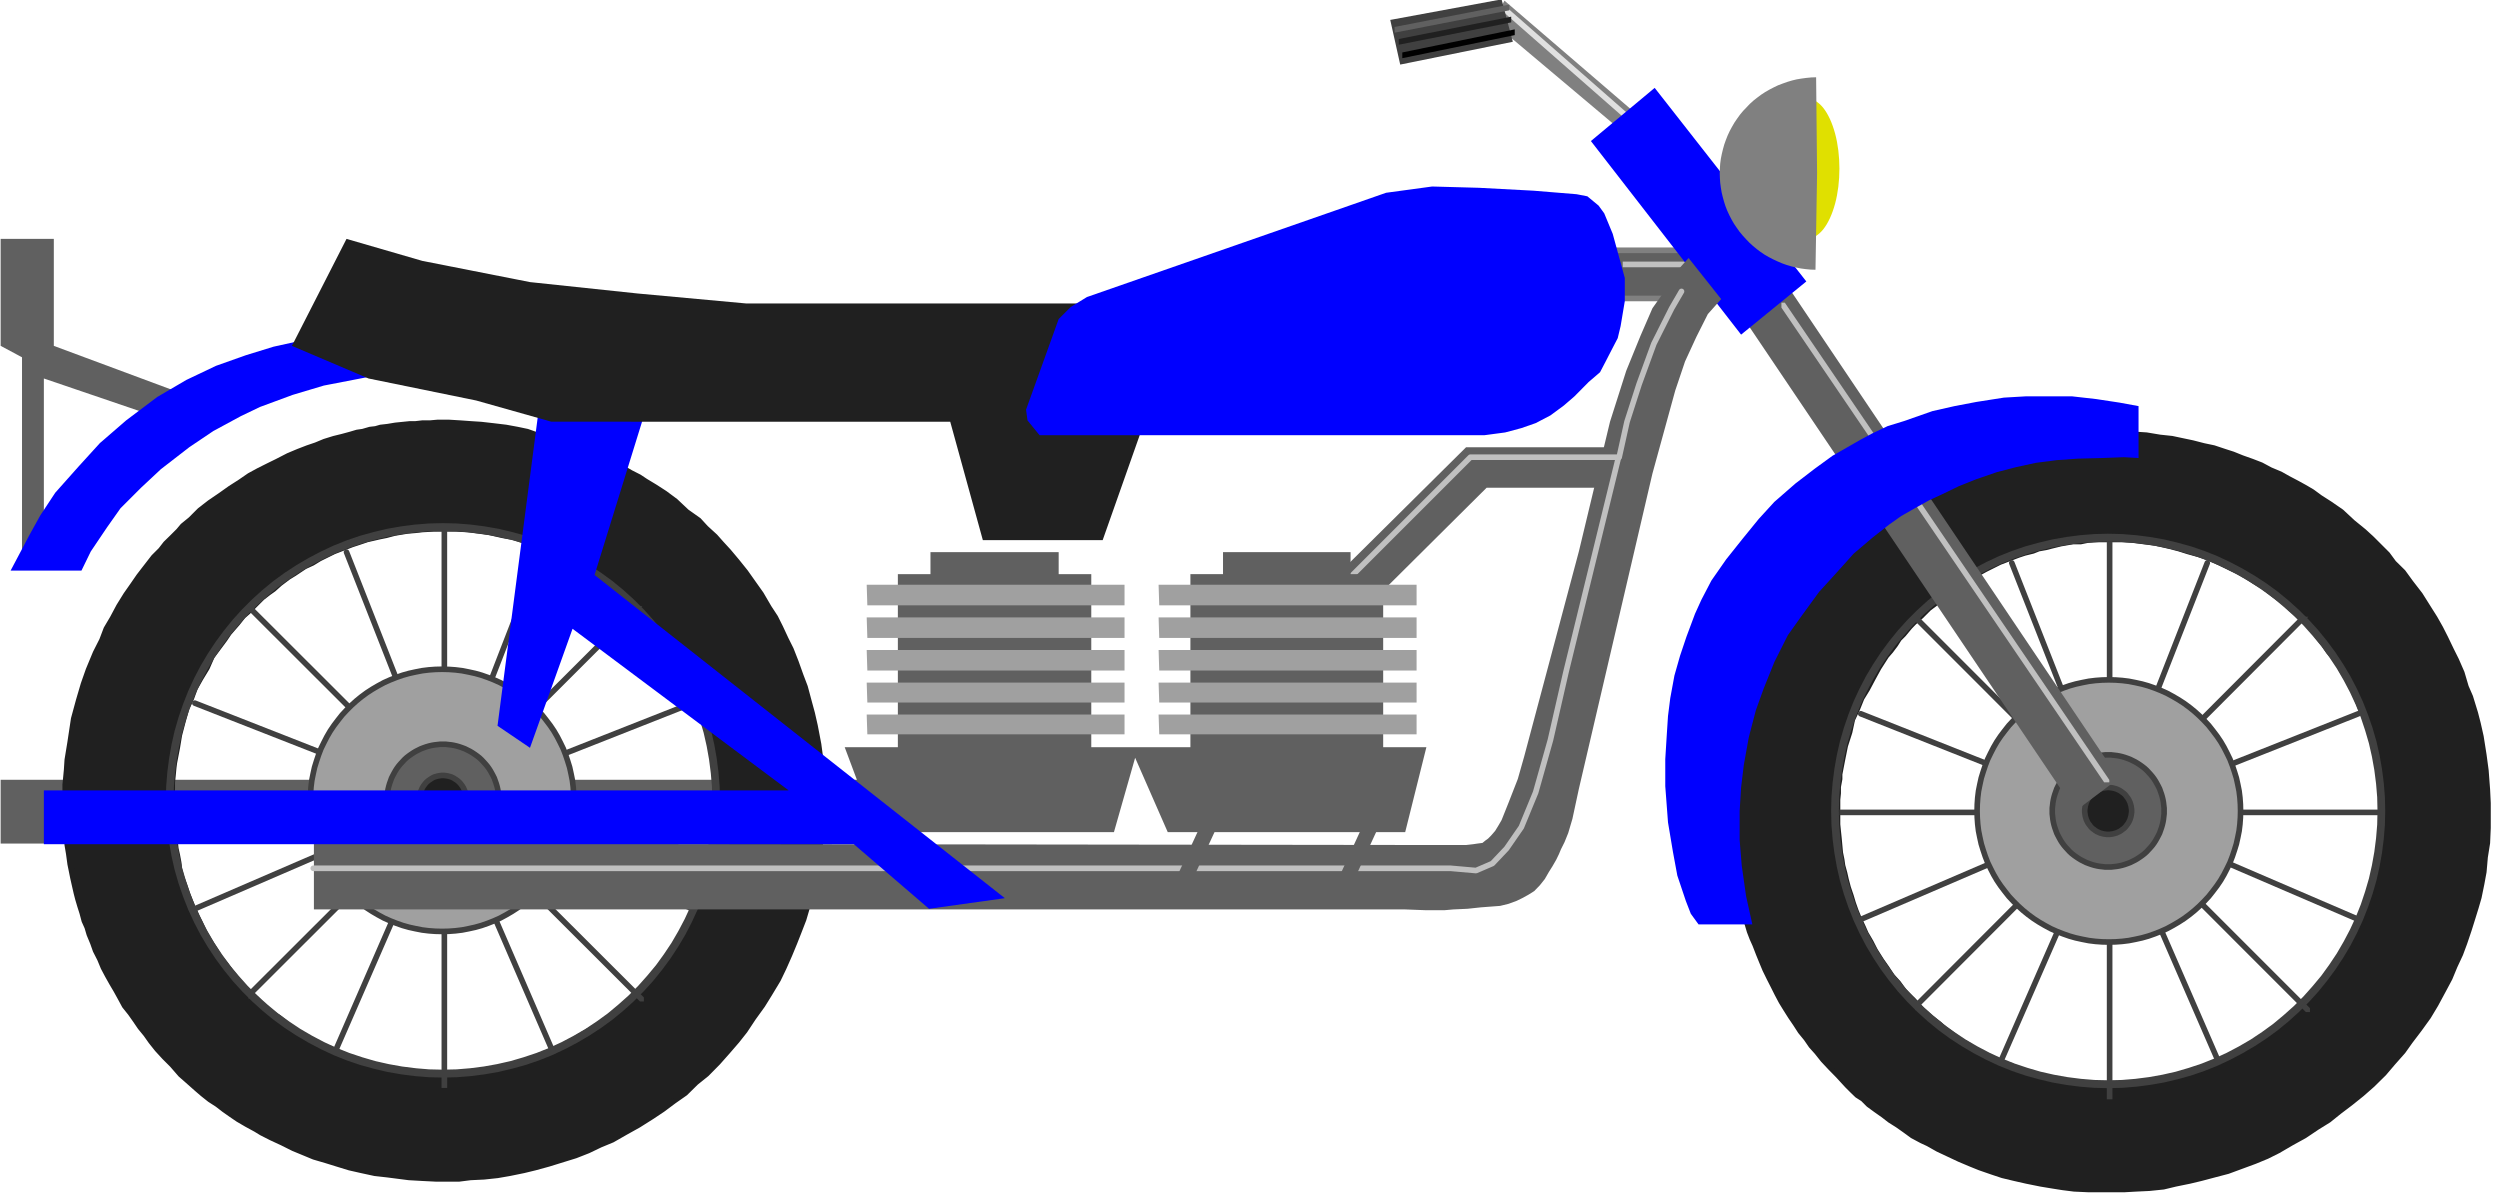 <?xml version="1.0" encoding="UTF-8" standalone="no"?>
<svg
   xmlns:ooo="http://xml.openoffice.org/svg/export"
   xmlns:dc="http://purl.org/dc/elements/1.1/"
   xmlns:cc="http://creativecommons.org/ns#"
   xmlns:rdf="http://www.w3.org/1999/02/22-rdf-syntax-ns#"
   xmlns:svg="http://www.w3.org/2000/svg"
   xmlns="http://www.w3.org/2000/svg"
   xmlns:sodipodi="http://sodipodi.sourceforge.net/DTD/sodipodi-0.dtd"
   xmlns:inkscape="http://www.inkscape.org/namespaces/inkscape"
   version="1.2"
   width="155.62mm"
   height="74.97mm"
   viewBox="0 0 15562 7497"
   preserveAspectRatio="xMidYMid"
   xml:space="preserve"
   id="svg347"
   sodipodi:docname="motorcy.svg"
   style="fill-rule:evenodd;stroke-width:28.222;stroke-linejoin:round"
   inkscape:version="0.92.5 (2060ec1f9f, 2020-04-08)"><sodipodi:namedview
   pagecolor="#ffffff"
   bordercolor="#666666"
   borderopacity="1"
   objecttolerance="10"
   gridtolerance="10"
   guidetolerance="10"
   inkscape:pageopacity="0"
   inkscape:pageshadow="2"
   inkscape:window-width="664"
   inkscape:window-height="487"
   id="namedview349"
   showgrid="false"
   inkscape:zoom="0.2102413"
   inkscape:cx="294.08504"
   inkscape:cy="141.65669"
   inkscape:window-x="0"
   inkscape:window-y="0"
   inkscape:window-maximized="0"
   inkscape:current-layer="svg347" />
 <defs
   class="ClipPathGroup"
   id="defs8">
  <clipPath
   id="presentation_clip_path"
   clipPathUnits="userSpaceOnUse">
   <rect
   x="0"
   y="0"
   width="21000"
   height="29700"
   id="rect2" />
  </clipPath>
  <clipPath
   id="presentation_clip_path_shrink"
   clipPathUnits="userSpaceOnUse">
   <rect
   x="21"
   y="29"
   width="20958"
   height="29641"
   id="rect5" />
  </clipPath>
 </defs>
 <defs
   class="TextShapeIndex"
   id="defs12">
  <g
   ooo:slide="id1"
   ooo:id-list="id3"
   id="g10" />
 </defs>
 <defs
   class="EmbeddedBulletChars"
   id="defs44">
  <g
   id="bullet-char-template-57356"
   transform="matrix(4.8828125e-4,0,0,-4.8828125e-4,0,0)">
   <path
   d="M 580,1141 1163,571 580,0 -4,571 Z"
   id="path14"
   inkscape:connector-curvature="0" />
  </g>
  <g
   id="bullet-char-template-57354"
   transform="matrix(4.8828125e-4,0,0,-4.8828125e-4,0,0)">
   <path
   d="M 8,1128 H 1137 V 0 H 8 Z"
   id="path17"
   inkscape:connector-curvature="0" />
  </g>
  <g
   id="bullet-char-template-10146"
   transform="matrix(4.8828125e-4,0,0,-4.8828125e-4,0,0)">
   <path
   d="M 174,0 602,739 174,1481 1456,739 Z M 1358,739 309,1346 659,739 Z"
   id="path20"
   inkscape:connector-curvature="0" />
  </g>
  <g
   id="bullet-char-template-10132"
   transform="matrix(4.8828125e-4,0,0,-4.8828125e-4,0,0)">
   <path
   d="M 2015,739 1276,0 H 717 l 543,543 H 174 v 393 h 1086 l -543,545 h 557 z"
   id="path23"
   inkscape:connector-curvature="0" />
  </g>
  <g
   id="bullet-char-template-10007"
   transform="matrix(4.8828125e-4,0,0,-4.8828125e-4,0,0)">
   <path
   d="m 0,-2 c -7,16 -16,29 -25,39 l 381,530 c -94,256 -141,385 -141,387 0,25 13,38 40,38 9,0 21,-2 34,-5 21,4 42,12 65,25 l 27,-13 111,-251 280,301 64,-25 24,25 c 21,-10 41,-24 62,-43 C 886,937 835,863 770,784 769,783 710,716 594,584 L 774,223 c 0,-27 -21,-55 -63,-84 l 16,-20 C 717,90 699,76 672,76 641,76 570,178 457,381 L 164,-76 c -22,-34 -53,-51 -92,-51 -42,0 -63,17 -64,51 -7,9 -10,24 -10,44 0,9 1,19 2,30 z"
   id="path26"
   inkscape:connector-curvature="0" />
  </g>
  <g
   id="bullet-char-template-10004"
   transform="matrix(4.8828125e-4,0,0,-4.8828125e-4,0,0)">
   <path
   d="M 285,-33 C 182,-33 111,30 74,156 52,228 41,333 41,471 c 0,78 14,145 41,201 34,71 87,106 158,106 53,0 88,-31 106,-94 l 23,-176 c 8,-64 28,-97 59,-98 l 735,706 c 11,11 33,17 66,17 42,0 63,-15 63,-46 V 965 c 0,-36 -10,-64 -30,-84 L 442,47 C 390,-6 338,-33 285,-33 Z"
   id="path29"
   inkscape:connector-curvature="0" />
  </g>
  <g
   id="bullet-char-template-9679"
   transform="matrix(4.8828125e-4,0,0,-4.8828125e-4,0,0)">
   <path
   d="M 813,0 C 632,0 489,54 383,161 276,268 223,411 223,592 c 0,181 53,324 160,431 106,107 249,161 430,161 179,0 323,-54 432,-161 108,-107 162,-251 162,-431 0,-180 -54,-324 -162,-431 C 1136,54 992,0 813,0 Z"
   id="path32"
   inkscape:connector-curvature="0" />
  </g>
  <g
   id="bullet-char-template-8226"
   transform="matrix(4.8828125e-4,0,0,-4.8828125e-4,0,0)">
   <path
   d="m 346,457 c -73,0 -137,26 -191,78 -54,51 -81,114 -81,188 0,73 27,136 81,188 54,52 118,78 191,78 73,0 134,-26 185,-79 51,-51 77,-114 77,-187 0,-75 -25,-137 -76,-188 -50,-52 -112,-78 -186,-78 z"
   id="path35"
   inkscape:connector-curvature="0" />
  </g>
  <g
   id="bullet-char-template-8211"
   transform="matrix(4.8828125e-4,0,0,-4.8828125e-4,0,0)">
   <path
   d="M -4,459 H 1135 V 606 H -4 Z"
   id="path38"
   inkscape:connector-curvature="0" />
  </g>
  <g
   id="bullet-char-template-61548"
   transform="matrix(4.8828125e-4,0,0,-4.8828125e-4,0,0)">
   <path
   d="m 173,740 c 0,163 58,303 173,419 116,115 255,173 419,173 163,0 302,-58 418,-173 116,-116 174,-256 174,-419 0,-163 -58,-303 -174,-418 C 1067,206 928,148 765,148 601,148 462,206 346,322 231,437 173,577 173,740 Z"
   id="path41"
   inkscape:connector-curvature="0" />
  </g>
 </defs>
 <g
   id="g49"
   transform="translate(-2719,-11101)">
  <g
   id="id2"
   class="Master_Slide">
   <g
   id="bg-id2"
   class="Background" />
   <g
   id="bo-id2"
   class="BackgroundObjects" />
  </g>
 </g>
 <g
   class="SlideGroup"
   id="g345"
   transform="translate(-2719,-11101)">
  <g
   id="g343">
   <g
   id="container-id1">
    <g
   id="id1"
   class="Slide"
   clip-path="url(#presentation_clip_path)">
     <g
   class="Page"
   id="g339">
      <g
   class="Graphic"
   id="g337">
       <g
   id="id3">
        <rect
   class="BoundingBox"
   x="2719"
   y="11101"
   width="15562"
   height="7497"
   id="rect51"
   style="fill:none;stroke:none" />
        <defs
   id="defs56">
         <clipPath
   id="clip_path_1"
   clipPathUnits="userSpaceOnUse">
          <path
   d="m 2719,11101 h 15561 v 7496 H 2719 Z"
   id="path53"
   inkscape:connector-curvature="0" />
         </clipPath>
        </defs>
        <g
   clip-path="url(#clip_path_1)"
   id="g64">
         <path
   d="m 13495,16158 h 662 v -80 l 4,-39 v -40 l 9,-49 v -30 l 18,-93 17,-84 27,-84 17,-79 31,-66 27,-67 35,-57 35,-66 36,-66 48,-75 27,-31 30,-40 22,-35 27,-27 40,-48 26,-27 44,-39 49,-49 35,-26 31,-27 40,-35 57,-36 26,-26 71,-44 44,-22 49,-27 88,-44 115,-44 39,-13 53,-13 35,-14 45,-8 35,-9 57,-14 75,-13 h 49 l 44,-9 70,-4 h 71 71 l 70,4 71,9 70,9 80,18 66,17 57,18 66,18 62,22 71,31 61,30 49,23 53,30 48,31 53,31 36,27 39,31 49,35 48,44 44,40 40,35 44,44 27,35 26,36 31,39 27,40 35,40 26,40 27,48 22,35 44,75 31,80 31,75 35,84 31,97 17,115 23,110 8,110 5,93 v 84 l -9,88 -18,93 -17,97 -22,101 -31,97 -36,84 -35,88 -53,93 -39,75 -58,79 -57,75 -58,71 -44,53 -57,57 -71,58 -70,57 -75,49 -71,48 -79,44 -71,36 -66,35 -75,26 -70,22 -67,22 -61,18 -58,13 -57,5 -75,13 -62,4 -66,5 h -70 -58 l -79,-5 -80,-8 -66,-9 -70,-9 -71,-18 -62,-17 -70,-22 -62,-27 -57,-18 -58,-30 -57,-27 -53,-26 -44,-31 -49,-27 -44,-35 -44,-31 -35,-31 -57,-44 -49,-44 -57,-62 -58,-57 -35,-49 -40,-44 -35,-53 -31,-44 -39,-62 -27,-53 -31,-53 -17,-39 -27,-58 -18,-44 -17,-48 -13,-44 -18,-53 -13,-49 -9,-40 -13,-48 -5,-36 -9,-44 -4,-44 -4,-44 -5,-48 -4,-40 v -40 -35 h -666 v 57 53 l 4,53 4,57 9,53 5,49 9,66 8,44 9,40 9,44 13,49 13,39 9,49 14,44 13,44 17,44 18,40 22,57 18,44 22,53 26,53 27,53 22,44 26,49 27,44 31,49 30,44 31,48 36,44 31,45 35,39 39,49 45,48 48,49 57,62 31,31 31,30 36,23 35,35 48,35 44,31 40,31 49,31 44,31 48,35 58,31 39,18 62,35 66,31 66,31 71,30 57,23 75,26 66,22 75,18 75,17 89,18 79,13 57,9 71,9 88,4 h 84 75 66 l 71,-4 84,-4 88,-9 75,-18 88,-18 71,-17 83,-22 84,-22 84,-31 84,-31 75,-31 70,-35 84,-49 80,-44 79,-53 71,-44 66,-53 70,-53 71,-57 66,-58 71,-70 57,-67 62,-70 44,-62 57,-75 57,-79 45,-75 48,-89 40,-75 31,-75 35,-75 26,-70 27,-80 22,-70 22,-71 18,-62 17,-83 14,-76 8,-92 14,-88 4,-93 v -97 -58 l -4,-83 -9,-120 -13,-97 -18,-114 -18,-80 -17,-66 -31,-101 -27,-62 -26,-88 -35,-80 -31,-62 -36,-75 -31,-61 -35,-62 -53,-84 -39,-62 -58,-75 -48,-66 -58,-57 -39,-53 -44,-44 -53,-53 -49,-45 -70,-57 -71,-66 -71,-49 -61,-39 -49,-36 -44,-26 -49,-27 -57,-30 -48,-27 -62,-26 -58,-31 -57,-22 -62,-22 -57,-23 -53,-17 -66,-22 -62,-13 -70,-18 -62,-13 -66,-14 -75,-8 -84,-14 -62,-4 -70,-4 h -62 l -44,-5 -36,5 h -44 -48 l -40,4 -35,4 h -40 l -48,9 -49,5 -44,8 -31,5 -35,9 -44,8 -40,5 -44,13 -44,13 -53,14 -58,17 -57,22 -48,18 -62,22 -53,26 -71,36 -57,31 -57,26 -62,35 -57,36 -58,35 -66,44 -62,49 -61,48 -62,58 -44,39 -31,31 -44,44 -36,40 -35,35 -40,44 -30,40 -31,40 -31,40 -44,61 -40,53 -40,71 -44,75 -35,66 -31,75 -40,80 -39,106 -36,88 -26,101 -31,115 -26,141 -18,110 -5,67 -4,53 v 35 l -4,44 z"
   id="path58"
   inkscape:connector-curvature="0"
   style="fill:#202020;stroke:none" />
         <path
   d="m 13495,16158 h 662 v -80 l 4,-39 v -40 l 9,-49 v -30 l 18,-93 17,-84 27,-84 17,-79 31,-66 27,-67 35,-57 35,-66 36,-66 48,-75 27,-31 30,-40 22,-35 27,-27 40,-48 26,-27 44,-39 49,-49 35,-26 31,-27 40,-35 57,-36 26,-26 71,-44 44,-22 49,-27 88,-44 115,-44 39,-13 53,-13 35,-14 45,-8 35,-9 57,-14 75,-13 h 49 l 44,-9 70,-4 h 71 71 l 70,4 71,9 70,9 80,18 66,17 57,18 66,18 62,22 71,31 61,30 49,23 53,30 48,31 53,31 36,27 39,31 49,35 48,44 44,40 40,35 44,44 27,35 26,36 31,39 27,40 35,40 26,40 27,48 22,35 44,75 31,80 31,75 35,84 31,97 17,115 23,110 8,110 5,93 v 84 l -9,88 -18,93 -17,97 -22,101 -31,97 -36,84 -35,88 -53,93 -39,75 -58,79 -57,75 -58,71 -44,53 -57,57 -71,58 -70,57 -75,49 -71,48 -79,44 -71,36 -66,35 -75,26 -70,22 -67,22 -61,18 -58,13 -57,5 -75,13 -62,4 -66,5 h -70 -58 l -79,-5 -80,-8 -66,-9 -70,-9 -71,-18 -62,-17 -70,-22 -62,-27 -57,-18 -58,-30 -57,-27 -53,-26 -44,-31 -49,-27 -44,-35 -44,-31 -35,-31 -57,-44 -49,-44 -57,-62 -58,-57 -35,-49 -40,-44 -35,-53 -31,-44 -39,-62 -27,-53 -31,-53 -17,-39 -27,-58 -18,-44 -17,-48 -13,-44 -18,-53 -13,-49 -9,-40 -13,-48 -5,-36 -9,-44 -4,-44 -4,-44 -5,-48 -4,-40 v -40 -35 h -666 v 57 53 l 4,53 4,57 9,53 5,49 9,66 8,44 9,40 9,44 13,49 13,39 9,49 14,44 13,44 17,44 18,40 22,57 18,44 22,53 26,53 27,53 22,44 26,49 27,44 31,49 30,44 31,48 36,44 31,45 35,39 39,49 45,48 48,49 57,62 31,31 31,30 36,23 35,35 48,35 44,31 40,31 49,31 44,31 48,35 58,31 39,18 62,35 66,31 66,31 71,30 57,23 75,26 66,22 75,18 75,17 89,18 79,13 57,9 71,9 88,4 h 84 75 66 l 71,-4 84,-4 88,-9 75,-18 88,-18 71,-17 83,-22 84,-22 84,-31 84,-31 75,-31 70,-35 84,-49 80,-44 79,-53 71,-44 66,-53 70,-53 71,-57 66,-58 71,-70 57,-67 62,-70 44,-62 57,-75 57,-79 45,-75 48,-89 40,-75 31,-75 35,-75 26,-70 27,-80 22,-70 22,-71 18,-62 17,-83 14,-76 8,-92 14,-88 4,-93 v -97 -58 l -4,-83 -9,-120 -13,-97 -18,-114 -18,-80 -17,-66 -31,-101 -27,-62 -26,-88 -35,-80 -31,-62 -36,-75 -31,-61 -35,-62 -53,-84 -39,-62 -58,-75 -48,-66 -58,-57 -39,-53 -44,-44 -53,-53 -49,-45 -70,-57 -71,-66 -71,-49 -61,-39 -49,-36 -44,-26 -49,-27 -57,-30 -48,-27 -62,-26 -58,-31 -57,-22 -62,-22 -57,-23 -53,-17 -66,-22 -62,-13 -70,-18 -62,-13 -66,-14 -75,-8 -84,-14 -62,-4 -70,-4 h -62 l -44,-5 -36,5 h -44 -48 l -40,4 -35,4 h -40 l -48,9 -49,5 -44,8 -31,5 -35,9 -44,8 -40,5 -44,13 -44,13 -53,14 -58,17 -57,22 -48,18 -62,22 -53,26 -71,36 -57,31 -57,26 -62,35 -57,36 -58,35 -66,44 -62,49 -61,48 -62,58 -44,39 -31,31 -44,44 -36,40 -35,35 -40,44 -30,40 -31,40 -31,40 -44,61 -40,53 -40,71 -44,75 -35,66 -31,75 -40,80 -39,106 -36,88 -26,101 -31,115 -26,141 -18,110 -5,67 -4,53 v 35 l -4,44 z"
   id="path60"
   inkscape:connector-curvature="0"
   style="fill:none;stroke:#202020;stroke-width:35;stroke-linecap:round;stroke-linejoin:round" />
         <path
   d="m 17549,16149 -2,-87 -7,-86 -11,-86 -15,-85 -19,-84 -24,-83 -28,-82 -32,-81 -36,-78 -40,-77 -44,-74 -48,-73 -51,-69 -55,-68 -58,-64 -61,-61 -64,-58 -67,-55 -70,-51 -72,-47 -75,-44 -76,-40 -79,-37 -80,-32 -82,-28 -83,-23 -84,-20 -86,-15 -85,-11 -87,-7 -86,-2 v 0 l -86,2 -87,7 -85,11 -86,15 -84,20 -83,23 -82,28 -80,32 -79,37 -76,40 -75,44 -72,47 -70,51 -67,55 -64,58 -61,61 -58,64 -55,68 -51,69 -48,73 -44,74 -40,77 -36,78 -32,81 -28,82 -24,83 -19,84 -15,85 -11,86 -7,86 -2,87 v 0 l 2,87 7,86 11,86 15,85 19,84 24,83 28,82 32,81 36,78 40,77 44,74 48,73 51,69 55,68 58,64 61,61 64,58 67,55 70,51 72,47 75,44 76,40 79,37 80,32 82,28 83,23 84,20 86,15 85,11 87,7 86,2 v 0 l 86,-2 87,-7 85,-11 86,-15 84,-20 83,-23 82,-28 80,-32 79,-37 76,-40 75,-44 72,-47 70,-51 67,-55 64,-58 61,-61 58,-64 55,-68 51,-69 48,-73 44,-74 40,-77 36,-78 32,-81 28,-82 24,-83 19,-84 15,-85 11,-86 7,-86 z"
   id="path62"
   inkscape:connector-curvature="0"
   style="fill:none;stroke:#404040;stroke-width:35;stroke-linecap:round;stroke-linejoin:round" />
        </g>
        <defs
   id="defs69">
         <clipPath
   id="clip_path_2"
   clipPathUnits="userSpaceOnUse">
          <path
   d="m 14642,14940 h 2456 v 2461 h -2456 z"
   id="path66"
   inkscape:connector-curvature="0" />
         </clipPath>
        </defs>
        <g
   clip-path="url(#clip_path_2)"
   id="g73">
         <path
   d="m 12220,19794 7265,-7281"
   id="path71"
   inkscape:connector-curvature="0"
   style="fill:none;stroke:#404040;stroke-width:35;stroke-linecap:round;stroke-linejoin:miter" />
        </g>
        <g
   clip-path="url(#clip_path_1)"
   id="g79">
         <path
   d="m 14302,16824 1549,-666 1548,-614"
   id="path75"
   inkscape:connector-curvature="0"
   style="fill:none;stroke:#404040;stroke-width:35;stroke-linecap:round;stroke-linejoin:round" />
         <path
   d="m 14302,15544 1549,614 1548,666"
   id="path77"
   inkscape:connector-curvature="0"
   style="fill:none;stroke:#404040;stroke-width:35;stroke-linecap:round;stroke-linejoin:round" />
        </g>
        <defs
   id="defs84">
         <clipPath
   id="clip_path_3"
   clipPathUnits="userSpaceOnUse">
          <path
   d="m 14642,14944 h 2456 v 2457 h -2456 z"
   id="path81"
   inkscape:connector-curvature="0" />
         </clipPath>
        </defs>
        <g
   clip-path="url(#clip_path_3)"
   id="g88">
         <path
   d="m 12220,12522 7265,7267"
   id="path86"
   inkscape:connector-curvature="0"
   style="fill:none;stroke:#404040;stroke-width:35;stroke-linecap:round;stroke-linejoin:miter" />
        </g>
        <g
   clip-path="url(#clip_path_1)"
   id="g92">
         <path
   d="m 15242,14605 609,1548 674,1549"
   id="path90"
   inkscape:connector-curvature="0"
   style="fill:none;stroke:#404040;stroke-width:35;stroke-linecap:round;stroke-linejoin:round" />
        </g>
        <defs
   id="defs97">
         <clipPath
   id="clip_path_4"
   clipPathUnits="userSpaceOnUse">
          <path
   d="m 15145,14472 h 1446 v 3472 h -1446 z"
   id="path94"
   inkscape:connector-curvature="0" />
         </clipPath>
        </defs>
        <g
   clip-path="url(#clip_path_4)"
   id="g101">
         <path
   d="M 15851,11035 V 21347"
   id="path99"
   inkscape:connector-curvature="0"
   style="fill:none;stroke:#404040;stroke-width:35;stroke-linecap:round;stroke-linejoin:miter" />
        </g>
        <g
   clip-path="url(#clip_path_1)"
   id="g103" />
        <defs
   id="defs108">
         <clipPath
   id="clip_path_5"
   clipPathUnits="userSpaceOnUse">
          <path
   d="m 14170,15452 h 3395 v 1446 h -3395 z"
   id="path105"
   inkscape:connector-curvature="0" />
         </clipPath>
        </defs>
        <g
   clip-path="url(#clip_path_5)"
   id="g112">
         <path
   d="M 10809,16158 H 20892"
   id="path110"
   inkscape:connector-curvature="0"
   style="fill:none;stroke:#404040;stroke-width:35;stroke-linecap:round;stroke-linejoin:miter" />
        </g>
        <g
   clip-path="url(#clip_path_1)"
   id="g138">
         <path
   d="m 16459,14605 -608,1553 -675,1544"
   id="path114"
   inkscape:connector-curvature="0"
   style="fill:none;stroke:#404040;stroke-width:35;stroke-linecap:round;stroke-linejoin:round" />
         <path
   d="m 17536,16149 -2,-86 -7,-85 -11,-86 -15,-84 -19,-84 -24,-82 -27,-81 -32,-80 -36,-78 -40,-76 -43,-74 -48,-72 -50,-69 -55,-66 -57,-64 -61,-61 -64,-57 -66,-55 -69,-50 -72,-48 -74,-43 -76,-40 -78,-36 -80,-32 -81,-27 -82,-24 -84,-19 -84,-15 -86,-11 -85,-7 -86,-2 v 0 l -86,2 -85,7 -86,11 -84,15 -84,19 -82,24 -81,27 -80,32 -78,36 -76,40 -74,43 -72,48 -69,50 -66,55 -64,57 -61,61 -57,64 -55,66 -50,69 -48,72 -43,74 -40,76 -36,78 -32,80 -27,81 -24,82 -19,84 -15,84 -11,86 -7,85 -2,86 v 0 l 2,86 7,85 11,86 15,84 19,84 24,82 27,81 32,80 36,78 40,76 43,74 48,72 50,69 55,66 57,64 61,61 64,57 66,55 69,50 72,48 74,43 76,40 78,36 80,32 81,27 82,24 84,19 84,15 86,11 85,7 86,2 v 0 l 86,-2 85,-7 86,-11 84,-15 84,-19 82,-24 81,-27 80,-32 78,-36 76,-40 74,-43 72,-48 69,-50 66,-55 64,-57 61,-61 57,-64 55,-66 50,-69 48,-72 43,-74 40,-76 36,-78 32,-80 27,-81 24,-82 19,-84 15,-84 11,-86 7,-85 z"
   id="path116"
   inkscape:connector-curvature="0"
   style="fill:none;stroke:#404040;stroke-width:35;stroke-linecap:round;stroke-linejoin:round" />
         <path
   d="m 16670,16151 c 0,144 -38,285 -110,409 -72,124 -176,228 -301,299 -125,72 -267,110 -411,110 -144,0 -286,-38 -411,-110 -125,-71 -229,-175 -301,-299 -72,-124 -110,-265 -110,-409 0,-144 38,-285 110,-409 72,-124 176,-228 301,-299 125,-72 267,-110 411,-110 144,0 286,38 411,110 125,71 229,175 301,299 72,124 110,265 110,409 z"
   id="path118"
   inkscape:connector-curvature="0"
   style="fill:#a0a0a0;stroke:none" />
         <path
   d="m 16666,16149 -1,-41 -3,-42 -5,-41 -8,-40 -9,-41 -12,-39 -13,-39 -15,-39 -18,-37 -19,-37 -21,-36 -23,-34 -25,-33 -26,-33 -28,-30 -29,-29 -31,-28 -32,-26 -34,-25 -34,-22 -36,-21 -37,-20 -38,-17 -38,-15 -40,-14 -39,-11 -41,-9 -41,-8 -41,-5 -41,-3 -42,-1 v 0 l -42,1 -41,3 -41,5 -41,8 -41,9 -39,11 -40,14 -38,15 -38,17 -37,20 -36,21 -34,22 -34,25 -32,26 -31,28 -29,29 -28,30 -26,33 -25,33 -23,34 -21,36 -19,37 -18,37 -15,39 -13,39 -12,39 -9,41 -8,40 -5,41 -3,42 -1,41 v 0 l 1,41 3,42 5,41 8,40 9,41 12,39 13,39 15,39 18,37 19,37 21,36 23,34 25,33 26,33 28,30 29,29 31,28 32,26 34,25 34,22 36,21 37,20 38,17 38,15 40,14 39,11 41,9 41,8 41,5 41,3 42,1 v 0 l 42,-1 41,-3 41,-5 41,-8 41,-9 39,-11 40,-14 38,-15 38,-17 37,-20 36,-21 34,-22 34,-25 32,-26 31,-28 29,-29 28,-30 26,-33 25,-33 23,-34 21,-36 19,-37 18,-37 15,-39 13,-39 12,-39 9,-41 8,-40 5,-41 3,-42 z"
   id="path120"
   inkscape:connector-curvature="0"
   style="fill:none;stroke:#404040;stroke-width:35;stroke-linecap:round;stroke-linejoin:round" />
         <path
   d="m 16194,16151 c 0,61 -16,121 -47,175 -30,53 -74,97 -127,128 -53,31 -113,47 -174,47 -61,0 -121,-16 -174,-47 -53,-31 -97,-75 -127,-128 -31,-54 -47,-114 -47,-175 0,-62 16,-122 47,-176 30,-53 74,-97 127,-128 53,-31 113,-47 174,-47 61,0 121,16 174,47 53,31 97,75 127,128 31,54 47,114 47,176 z"
   id="path122"
   inkscape:connector-curvature="0"
   style="fill:#606060;stroke:none" />
         <path
   d="m 16190,16149 v -18 l -2,-17 -2,-18 -3,-17 -4,-17 -5,-17 -6,-17 -6,-17 -8,-16 -8,-15 -9,-16 -9,-14 -11,-15 -11,-13 -12,-13 -12,-13 -13,-12 -14,-11 -14,-10 -15,-10 -15,-9 -16,-8 -16,-8 -16,-6 -17,-6 -17,-5 -17,-4 -17,-3 -18,-2 -17,-2 h -18 v 0 h -18 l -17,2 -18,2 -17,3 -17,4 -17,5 -17,6 -16,6 -16,8 -16,8 -15,9 -15,10 -14,10 -14,11 -13,12 -12,13 -12,13 -11,13 -11,15 -9,14 -9,16 -8,15 -8,16 -6,17 -6,17 -5,17 -4,17 -3,17 -2,18 -2,17 v 18 0 18 l 2,17 2,18 3,17 4,17 5,17 6,17 6,17 8,16 8,15 9,16 9,14 11,15 11,13 12,13 12,13 13,12 14,11 14,10 15,10 15,9 16,8 16,8 16,6 17,6 17,5 17,4 17,3 18,2 17,2 h 18 v 0 h 18 l 17,-2 18,-2 17,-3 17,-4 17,-5 17,-6 16,-6 16,-8 16,-8 15,-9 15,-10 14,-10 14,-11 13,-12 12,-13 12,-13 11,-13 11,-15 9,-14 9,-16 8,-15 8,-16 6,-17 6,-17 5,-17 4,-17 3,-17 2,-18 2,-17 z"
   id="path124"
   inkscape:connector-curvature="0"
   style="fill:none;stroke:#404040;stroke-width:35;stroke-linecap:round;stroke-linejoin:round" />
         <path
   d="m 15991,16151 c 0,25 -7,51 -20,73 -13,23 -31,41 -54,54 -22,13 -48,20 -73,20 -26,0 -52,-7 -74,-20 -23,-13 -41,-31 -54,-54 -13,-22 -20,-48 -20,-73 0,-26 7,-52 20,-74 13,-23 31,-41 54,-54 22,-13 48,-20 74,-20 25,0 51,7 73,20 23,13 41,31 54,54 13,22 20,48 20,74 z"
   id="path126"
   inkscape:connector-curvature="0"
   style="fill:#202020;stroke:none" />
         <path
   d="m 15988,16149 v -7 l -1,-8 -1,-7 -1,-7 -2,-8 -2,-7 -2,-7 -3,-7 -3,-6 -3,-7 -4,-6 -4,-6 -5,-6 -4,-6 -5,-6 -5,-5 -6,-5 -6,-4 -6,-5 -6,-4 -6,-4 -7,-3 -6,-3 -7,-3 -7,-2 -7,-2 -8,-2 -7,-1 -7,-1 -8,-1 h -7 v 0 h -7 l -8,1 -7,1 -7,1 -8,2 -7,2 -7,2 -7,3 -6,3 -7,3 -6,4 -6,4 -6,5 -6,4 -6,5 -5,5 -5,6 -4,6 -5,6 -4,6 -4,6 -3,7 -3,6 -3,7 -2,7 -2,7 -2,8 -1,7 -1,7 -1,8 v 7 0 7 l 1,8 1,7 1,7 2,8 2,7 2,7 3,7 3,6 3,7 4,6 4,6 5,6 4,6 5,6 5,5 6,5 6,4 6,5 6,4 6,4 7,3 6,3 7,3 7,2 7,2 8,2 7,1 7,1 8,1 h 7 v 0 h 7 l 8,-1 7,-1 7,-1 8,-2 7,-2 7,-2 7,-3 6,-3 7,-3 6,-4 6,-4 6,-5 6,-4 6,-5 5,-5 5,-6 4,-6 5,-6 4,-6 4,-6 3,-7 3,-6 3,-7 2,-7 2,-7 2,-8 1,-7 1,-7 1,-8 z"
   id="path128"
   inkscape:connector-curvature="0"
   style="fill:none;stroke:#404040;stroke-width:35;stroke-linecap:round;stroke-linejoin:round" />
         <path
   d="m 2723,15955 h 5342 v 397 H 2723 Z"
   id="path130"
   inkscape:connector-curvature="0"
   style="fill:#606060;stroke:none" />
         <path
   d="m 3125,16087 h 661 l 5,-75 v -39 l 4,-40 5,-53 4,-31 18,-93 13,-79 22,-84 22,-79 31,-67 22,-61 35,-62 40,-66 31,-71 53,-71 26,-35 27,-40 26,-30 27,-31 35,-44 31,-27 44,-44 44,-44 40,-31 31,-22 39,-35 53,-40 36,-22 66,-44 48,-22 44,-27 89,-44 114,-44 40,-13 53,-18 40,-9 39,-9 40,-8 53,-14 79,-13 49,-4 44,-5 71,-4 h 66 70 l 75,4 71,9 66,9 79,18 71,13 53,17 66,22 62,23 66,26 62,31 53,26 48,27 53,31 49,35 39,27 40,30 49,36 48,44 40,35 39,40 45,44 30,35 31,31 27,44 31,40 31,40 26,39 31,49 22,35 40,75 35,80 31,75 31,84 31,97 22,110 22,110 9,111 v 92 84 l -5,93 -18,92 -17,97 -27,102 -31,101 -30,80 -40,88 -49,93 -44,75 -53,75 -61,75 -58,75 -44,48 -62,62 -66,58 -70,52 -75,53 -75,45 -80,48 -66,35 -66,31 -79,31 -67,22 -61,22 -62,14 -62,13 -53,9 -75,13 -66,4 -62,5 h -70 -62 l -79,-5 -75,-9 -67,-8 -75,-14 -70,-17 -58,-14 -75,-22 -61,-26 -53,-22 -62,-27 -53,-26 -57,-31 -44,-26 -49,-27 -44,-35 -44,-36 -40,-26 -57,-44 -44,-49 -62,-57 -53,-57 -40,-49 -35,-48 -40,-49 -30,-49 -36,-57 -31,-53 -26,-57 -18,-36 -26,-57 -18,-44 -17,-44 -18,-53 -18,-49 -13,-48 -4,-40 -9,-48 -9,-40 -4,-40 -9,-44 -5,-44 -4,-49 v -39 l -5,-40 v -40 h -666 l 5,58 v 57 l 4,48 5,62 4,49 9,53 9,66 9,44 8,40 9,40 13,57 9,35 13,44 14,44 13,49 18,40 13,44 22,53 17,48 27,53 22,53 26,49 27,48 26,44 27,49 26,48 36,45 31,44 30,44 36,44 31,44 39,49 44,48 49,49 53,61 31,27 35,31 35,31 36,31 44,35 48,31 40,31 44,31 44,30 53,31 57,31 36,22 61,31 67,31 70,35 75,31 53,22 75,22 71,22 75,23 75,17 83,18 80,9 62,8 70,9 88,5 80,4 h 75 70 l 71,-9 84,-4 84,-9 75,-13 88,-18 70,-17 84,-23 84,-26 84,-26 79,-31 75,-36 75,-31 84,-48 79,-44 84,-53 66,-44 71,-53 70,-49 67,-66 66,-53 70,-71 62,-70 57,-66 49,-62 53,-80 57,-79 44,-71 53,-88 36,-75 35,-79 31,-75 26,-66 31,-80 22,-75 18,-66 17,-57 18,-89 18,-75 9,-97 13,-88 4,-93 v -97 -53 l -4,-84 -9,-119 -13,-97 -22,-115 -18,-79 -18,-66 -26,-97 -27,-71 -30,-84 -31,-79 -31,-62 -35,-75 -31,-62 -40,-61 -49,-84 -44,-62 -53,-75 -53,-66 -52,-62 -45,-49 -39,-44 -58,-53 -44,-48 -75,-53 -70,-66 -66,-49 -62,-40 -58,-35 -39,-26 -53,-27 -53,-31 -53,-31 -57,-26 -62,-27 -53,-22 -62,-26 -57,-22 -58,-18 -61,-17 -66,-14 -62,-22 -62,-13 -71,-13 -75,-9 -79,-9 -62,-4 -70,-5 -66,-4 h -40 -35 l -45,4 h -48 l -44,5 h -35 l -40,4 -49,5 -48,8 -44,5 -31,9 -35,4 -45,13 -35,5 -44,13 -48,13 -53,13 -58,18 -53,22 -53,18 -57,22 -62,26 -70,36 -53,26 -62,31 -57,31 -58,40 -61,39 -62,44 -66,45 -62,48 -57,57 -49,40 -26,31 -40,40 -40,39 -31,40 -44,44 -31,40 -31,40 -30,39 -40,58 -40,57 -44,71 -40,75 -39,66 -27,71 -40,79 -44,106 -31,88 -30,102 -31,114 -22,146 -18,110 -4,62 -5,53 -4,40 v 44 z"
   id="path132"
   inkscape:connector-curvature="0"
   style="fill:#202020;stroke:none" />
         <path
   d="m 3125,16087 h 661 l 5,-75 v -39 l 4,-40 5,-53 4,-31 18,-93 13,-79 22,-84 22,-79 31,-67 22,-61 35,-62 40,-66 31,-71 53,-71 26,-35 27,-40 26,-30 27,-31 35,-44 31,-27 44,-44 44,-44 40,-31 31,-22 39,-35 53,-40 36,-22 66,-44 48,-22 44,-27 89,-44 114,-44 40,-13 53,-18 40,-9 39,-9 40,-8 53,-14 79,-13 49,-4 44,-5 71,-4 h 66 70 l 75,4 71,9 66,9 79,18 71,13 53,17 66,22 62,23 66,26 62,31 53,26 48,27 53,31 49,35 39,27 40,30 49,36 48,44 40,35 39,40 45,44 30,35 31,31 27,44 31,40 31,40 26,39 31,49 22,35 40,75 35,80 31,75 31,84 31,97 22,110 22,110 9,111 v 92 84 l -5,93 -18,92 -17,97 -27,102 -31,101 -30,80 -40,88 -49,93 -44,75 -53,75 -61,75 -58,75 -44,48 -62,62 -66,58 -70,52 -75,53 -75,45 -80,48 -66,35 -66,31 -79,31 -67,22 -61,22 -62,14 -62,13 -53,9 -75,13 -66,4 -62,5 h -70 -62 l -79,-5 -75,-9 -67,-8 -75,-14 -70,-17 -58,-14 -75,-22 -61,-26 -53,-22 -62,-27 -53,-26 -57,-31 -44,-26 -49,-27 -44,-35 -44,-36 -40,-26 -57,-44 -44,-49 -62,-57 -53,-57 -40,-49 -35,-48 -40,-49 -30,-49 -36,-57 -31,-53 -26,-57 -18,-36 -26,-57 -18,-44 -17,-44 -18,-53 -18,-49 -13,-48 -4,-40 -9,-48 -9,-40 -4,-40 -9,-44 -5,-44 -4,-49 v -39 l -5,-40 v -40 h -666 l 5,58 v 57 l 4,48 5,62 4,49 9,53 9,66 9,44 8,40 9,40 13,57 9,35 13,44 14,44 13,49 18,40 13,44 22,53 17,48 27,53 22,53 26,49 27,48 26,44 27,49 26,48 36,45 31,44 30,44 36,44 31,44 39,49 44,48 49,49 53,61 31,27 35,31 35,31 36,31 44,35 48,31 40,31 44,31 44,30 53,31 57,31 36,22 61,31 67,31 70,35 75,31 53,22 75,22 71,22 75,23 75,17 83,18 80,9 62,8 70,9 88,5 80,4 h 75 70 l 71,-9 84,-4 84,-9 75,-13 88,-18 70,-17 84,-23 84,-26 84,-26 79,-31 75,-36 75,-31 84,-48 79,-44 84,-53 66,-44 71,-53 70,-49 67,-66 66,-53 70,-71 62,-70 57,-66 49,-62 53,-80 57,-79 44,-71 53,-88 36,-75 35,-79 31,-75 26,-66 31,-80 22,-75 18,-66 17,-57 18,-89 18,-75 9,-97 13,-88 4,-93 v -97 -53 l -4,-84 -9,-119 -13,-97 -22,-115 -18,-79 -18,-66 -26,-97 -27,-71 -30,-84 -31,-79 -31,-62 -35,-75 -31,-62 -40,-61 -49,-84 -44,-62 -53,-75 -53,-66 -52,-62 -45,-49 -39,-44 -58,-53 -44,-48 -75,-53 -70,-66 -66,-49 -62,-40 -58,-35 -39,-26 -53,-27 -53,-31 -53,-31 -57,-26 -62,-27 -53,-22 -62,-26 -57,-22 -58,-18 -61,-17 -66,-14 -62,-22 -62,-13 -71,-13 -75,-9 -79,-9 -62,-4 -70,-5 -66,-4 h -40 -35 l -45,4 h -48 l -44,5 h -35 l -40,4 -49,5 -48,8 -44,5 -31,9 -35,4 -45,13 -35,5 -44,13 -48,13 -53,13 -58,18 -53,22 -53,18 -57,22 -62,26 -70,36 -53,26 -62,31 -57,31 -58,40 -61,39 -62,44 -66,45 -62,48 -57,57 -49,40 -26,31 -40,40 -40,39 -31,40 -44,44 -31,40 -31,40 -30,39 -40,58 -40,57 -44,71 -40,75 -39,66 -27,71 -40,79 -44,106 -31,88 -30,102 -31,114 -22,146 -18,110 -4,62 -5,53 -4,40 v 44 z"
   id="path134"
   inkscape:connector-curvature="0"
   style="fill:none;stroke:#202020;stroke-width:35;stroke-linecap:round;stroke-linejoin:round" />
         <path
   d="m 7183,16083 -2,-87 -7,-86 -11,-86 -15,-85 -19,-84 -24,-83 -28,-82 -32,-81 -36,-78 -40,-77 -44,-74 -48,-73 -51,-69 -55,-68 -58,-64 -61,-61 -64,-58 -67,-55 -70,-51 -72,-47 -75,-44 -76,-40 -79,-37 -80,-32 -82,-28 -83,-23 -84,-20 -86,-15 -85,-11 -87,-7 -86,-2 v 0 l -86,2 -87,7 -85,11 -86,15 -84,20 -83,23 -82,28 -80,32 -79,37 -76,40 -75,44 -72,47 -70,51 -67,55 -64,58 -61,61 -58,64 -55,68 -51,69 -48,73 -44,74 -40,77 -36,78 -32,81 -28,82 -24,83 -19,84 -15,85 -11,86 -7,86 -2,87 v 0 l 2,87 7,86 11,86 15,85 19,84 24,83 28,82 32,81 36,78 40,77 44,74 48,73 51,69 55,68 58,64 61,61 64,58 67,55 70,51 72,47 75,44 76,40 79,37 80,32 82,28 83,23 84,20 86,15 85,11 87,7 86,2 v 0 l 86,-2 87,-7 85,-11 86,-15 84,-20 83,-23 82,-28 80,-32 79,-37 76,-40 75,-44 72,-47 70,-51 67,-55 64,-58 61,-61 58,-64 55,-68 51,-69 48,-73 44,-74 40,-77 36,-78 32,-81 28,-82 24,-83 19,-84 15,-85 11,-86 7,-86 z"
   id="path136"
   inkscape:connector-curvature="0"
   style="fill:none;stroke:#404040;stroke-width:35;stroke-linecap:round;stroke-linejoin:round" />
        </g>
        <defs
   id="defs143">
         <clipPath
   id="clip_path_6"
   clipPathUnits="userSpaceOnUse">
          <path
   d="m 4267,14874 h 2460 v 2457 H 4267 Z"
   id="path140"
   inkscape:connector-curvature="0" />
         </clipPath>
        </defs>
        <g
   clip-path="url(#clip_path_6)"
   id="g147">
         <path
   d="M 1841,19719 9119,12451"
   id="path145"
   inkscape:connector-curvature="0"
   style="fill:none;stroke:#404040;stroke-width:35;stroke-linecap:round;stroke-linejoin:miter" />
        </g>
        <g
   clip-path="url(#clip_path_1)"
   id="g153">
         <path
   d="m 3932,16758 1553,-671 1544,-609"
   id="path149"
   inkscape:connector-curvature="0"
   style="fill:none;stroke:#404040;stroke-width:35;stroke-linecap:round;stroke-linejoin:round" />
         <path
   d="m 3932,15478 1553,609 1544,671"
   id="path151"
   inkscape:connector-curvature="0"
   style="fill:none;stroke:#404040;stroke-width:35;stroke-linecap:round;stroke-linejoin:round" />
        </g>
        <defs
   id="defs158">
         <clipPath
   id="clip_path_7"
   clipPathUnits="userSpaceOnUse">
          <path
   d="m 4267,14878 h 2460 v 2457 H 4267 Z"
   id="path155"
   inkscape:connector-curvature="0" />
         </clipPath>
        </defs>
        <g
   clip-path="url(#clip_path_7)"
   id="g162">
         <path
   d="m 1841,12456 7278,7267"
   id="path160"
   inkscape:connector-curvature="0"
   style="fill:none;stroke:#404040;stroke-width:35;stroke-linecap:round;stroke-linejoin:miter" />
        </g>
        <g
   clip-path="url(#clip_path_1)"
   id="g166">
         <path
   d="m 4876,14538 609,1549 670,1549"
   id="path164"
   inkscape:connector-curvature="0"
   style="fill:none;stroke:#404040;stroke-width:35;stroke-linecap:round;stroke-linejoin:round" />
        </g>
        <defs
   id="defs171">
         <clipPath
   id="clip_path_8"
   clipPathUnits="userSpaceOnUse">
          <path
   d="m 4779,14406 h 1446 v 3467 H 4779 Z"
   id="path168"
   inkscape:connector-curvature="0" />
         </clipPath>
        </defs>
        <g
   clip-path="url(#clip_path_8)"
   id="g175">
         <path
   d="M 5485,10973 V 21272"
   id="path173"
   inkscape:connector-curvature="0"
   style="fill:none;stroke:#404040;stroke-width:35;stroke-linecap:round;stroke-linejoin:miter" />
        </g>
        <g
   clip-path="url(#clip_path_1)"
   id="g177" />
        <defs
   id="defs182">
         <clipPath
   id="clip_path_9"
   clipPathUnits="userSpaceOnUse">
          <path
   d="m 3800,15381 h 3400 v 1446 H 3800 Z"
   id="path179"
   inkscape:connector-curvature="0" />
         </clipPath>
        </defs>
        <g
   clip-path="url(#clip_path_9)"
   id="g186">
         <path
   d="M 434,16087 H 10531"
   id="path184"
   inkscape:connector-curvature="0"
   style="fill:none;stroke:#404040;stroke-width:35;stroke-linecap:round;stroke-linejoin:miter" />
        </g>
        <g
   clip-path="url(#clip_path_1)"
   id="g206">
         <path
   d="m 6085,14538 -600,1549 -675,1549"
   id="path188"
   inkscape:connector-curvature="0"
   style="fill:none;stroke:#404040;stroke-width:35;stroke-linecap:round;stroke-linejoin:round" />
         <path
   d="m 7170,16083 -2,-86 -7,-85 -11,-86 -15,-84 -19,-84 -24,-82 -27,-81 -32,-80 -36,-78 -40,-76 -43,-74 -48,-72 -50,-69 -55,-66 -57,-64 -61,-61 -64,-57 -66,-55 -69,-50 -72,-48 -74,-43 -76,-40 -78,-36 -80,-32 -81,-27 -82,-24 -84,-19 -84,-15 -86,-11 -85,-7 -86,-2 v 0 l -86,2 -85,7 -86,11 -84,15 -84,19 -82,24 -81,27 -80,32 -78,36 -76,40 -74,43 -72,48 -69,50 -66,55 -64,57 -61,61 -57,64 -55,66 -50,69 -48,72 -43,74 -40,76 -36,78 -32,80 -27,81 -24,82 -19,84 -15,84 -11,86 -7,85 -2,86 v 0 l 2,86 7,85 11,86 15,84 19,84 24,82 27,81 32,80 36,78 40,76 43,74 48,72 50,69 55,66 57,64 61,61 64,57 66,55 69,50 72,48 74,43 76,40 78,36 80,32 81,27 82,24 84,19 84,15 86,11 85,7 86,2 v 0 l 86,-2 85,-7 86,-11 84,-15 84,-19 82,-24 81,-27 80,-32 78,-36 76,-40 74,-43 72,-48 69,-50 66,-55 64,-57 61,-61 57,-64 55,-66 50,-69 48,-72 43,-74 40,-76 36,-78 32,-80 27,-81 24,-82 19,-84 15,-84 11,-86 7,-85 z"
   id="path190"
   inkscape:connector-curvature="0"
   style="fill:none;stroke:#404040;stroke-width:35;stroke-linecap:round;stroke-linejoin:round" />
         <path
   d="m 6295,16084 c 0,144 -38,285 -110,409 -72,124 -175,228 -300,299 -125,72 -266,110 -410,110 -144,0 -285,-38 -410,-110 -125,-71 -228,-175 -300,-299 -72,-124 -110,-265 -110,-409 0,-144 38,-285 110,-409 72,-124 175,-228 300,-299 125,-72 266,-110 410,-110 144,0 285,38 410,110 125,71 228,175 300,299 72,124 110,265 110,409 z"
   id="path192"
   inkscape:connector-curvature="0"
   style="fill:#a0a0a0;stroke:none" />
         <path
   d="m 6291,16083 -1,-41 -3,-42 -5,-41 -8,-40 -9,-41 -12,-39 -13,-39 -15,-39 -18,-37 -19,-37 -21,-36 -23,-34 -25,-33 -26,-33 -28,-30 -29,-29 -31,-28 -32,-26 -34,-25 -34,-22 -36,-21 -37,-20 -38,-17 -38,-15 -40,-14 -39,-11 -41,-9 -41,-8 -41,-5 -41,-3 -42,-1 v 0 l -42,1 -41,3 -41,5 -41,8 -41,9 -39,11 -40,14 -38,15 -38,17 -37,20 -36,21 -34,22 -34,25 -32,26 -31,28 -29,29 -28,30 -26,33 -25,33 -23,34 -21,36 -19,37 -18,37 -15,39 -13,39 -12,39 -9,41 -8,40 -5,41 -3,42 -1,41 v 0 l 1,41 3,42 5,41 8,40 9,41 12,39 13,39 15,39 18,37 19,37 21,36 23,34 25,33 26,33 28,30 29,29 31,28 32,26 34,25 34,22 36,21 37,20 38,17 38,15 40,14 39,11 41,9 41,8 41,5 41,3 42,1 v 0 l 42,-1 41,-3 41,-5 41,-8 41,-9 39,-11 40,-14 38,-15 38,-17 37,-20 36,-21 34,-22 34,-25 32,-26 31,-28 29,-29 28,-30 26,-33 25,-33 23,-34 21,-36 19,-37 18,-37 15,-39 13,-39 12,-39 9,-41 8,-40 5,-41 3,-42 z"
   id="path194"
   inkscape:connector-curvature="0"
   style="fill:none;stroke:#404040;stroke-width:35;stroke-linecap:round;stroke-linejoin:round" />
         <path
   d="m 5827,16085 c 0,61 -16,121 -47,175 -31,53 -75,97 -128,128 -53,31 -114,47 -175,47 -61,0 -122,-16 -175,-47 -53,-31 -97,-75 -128,-128 -31,-54 -47,-114 -47,-175 0,-62 16,-122 47,-176 31,-53 75,-97 128,-128 53,-31 114,-47 175,-47 61,0 122,16 175,47 53,31 97,75 128,128 31,54 47,114 47,176 z"
   id="path196"
   inkscape:connector-curvature="0"
   style="fill:#606060;stroke:none" />
         <path
   d="m 5824,16083 v -18 l -2,-17 -2,-18 -3,-17 -4,-17 -5,-17 -6,-17 -6,-17 -8,-16 -8,-15 -9,-16 -9,-14 -11,-15 -11,-13 -12,-13 -12,-13 -13,-12 -14,-11 -14,-10 -15,-10 -15,-9 -16,-8 -16,-8 -16,-6 -17,-6 -17,-5 -17,-4 -17,-3 -18,-2 -17,-2 h -18 v 0 h -18 l -17,2 -18,2 -17,3 -17,4 -17,5 -17,6 -16,6 -16,8 -16,8 -15,9 -15,10 -14,10 -14,11 -13,12 -12,13 -12,13 -11,13 -11,15 -9,14 -9,16 -8,15 -8,16 -6,17 -6,17 -5,17 -4,17 -3,17 -2,18 -2,17 v 18 0 18 l 2,17 2,18 3,17 4,17 5,17 6,17 6,17 8,16 8,15 9,16 9,14 11,15 11,13 12,13 12,13 13,12 14,11 14,10 15,10 15,9 16,8 16,8 16,6 17,6 17,5 17,4 17,3 18,2 17,2 h 18 v 0 h 18 l 17,-2 18,-2 17,-3 17,-4 17,-5 17,-6 16,-6 16,-8 16,-8 15,-9 15,-10 14,-10 14,-11 13,-12 12,-13 12,-13 11,-13 11,-15 9,-14 9,-16 8,-15 8,-16 6,-17 6,-17 5,-17 4,-17 3,-17 2,-18 2,-17 z"
   id="path198"
   inkscape:connector-curvature="0"
   style="fill:none;stroke:#404040;stroke-width:35;stroke-linecap:round;stroke-linejoin:round" />
         <path
   d="m 5625,16083 c 0,26 -7,52 -20,74 -13,23 -31,42 -54,55 -22,13 -48,20 -73,20 -26,0 -52,-7 -74,-20 -23,-13 -41,-32 -54,-55 -13,-22 -20,-48 -20,-74 0,-27 7,-53 20,-75 13,-23 31,-42 54,-55 22,-13 48,-20 74,-20 25,0 51,7 73,20 23,13 41,32 54,55 13,22 20,48 20,75 z"
   id="path200"
   inkscape:connector-curvature="0"
   style="fill:#202020;stroke:none" />
         <path
   d="m 5622,16078 v -8 l -1,-7 -1,-8 -1,-7 -2,-8 -2,-7 -2,-7 -3,-7 -3,-7 -3,-7 -4,-6 -4,-7 -5,-6 -4,-6 -5,-5 -5,-6 -6,-5 -6,-5 -6,-4 -6,-4 -6,-4 -7,-4 -6,-3 -7,-3 -7,-2 -7,-2 -8,-2 -7,-1 -7,-1 -8,-1 h -7 v 0 h -7 l -8,1 -7,1 -7,1 -8,2 -7,2 -7,2 -7,3 -6,3 -7,4 -6,4 -6,4 -6,4 -6,5 -6,5 -5,6 -5,5 -4,6 -5,6 -4,7 -4,6 -3,7 -3,7 -3,7 -2,7 -2,7 -2,8 -1,7 -1,8 -1,7 v 8 0 8 l 1,7 1,8 1,7 2,8 2,7 2,7 3,7 3,7 3,7 4,6 4,7 5,6 4,6 5,5 5,6 6,5 6,5 6,4 6,4 6,4 7,4 6,3 7,3 7,2 7,2 8,2 7,1 7,1 8,1 h 7 v 0 h 7 l 8,-1 7,-1 7,-1 8,-2 7,-2 7,-2 7,-3 6,-3 7,-4 6,-4 6,-4 6,-4 6,-5 6,-5 5,-6 5,-5 4,-6 5,-6 4,-7 4,-6 3,-7 3,-7 3,-7 2,-7 2,-7 2,-8 1,-7 1,-8 1,-7 z"
   id="path202"
   inkscape:connector-curvature="0"
   style="fill:none;stroke:#404040;stroke-width:35;stroke-linecap:round;stroke-linejoin:round" />
         <path
   d="m 13830,12857 2078,3089 -269,203 -2078,-3084 z"
   id="path204"
   inkscape:connector-curvature="0"
   style="fill:#606060;stroke:none" />
        </g>
        <defs
   id="defs211">
         <clipPath
   id="clip_path_10"
   clipPathUnits="userSpaceOnUse">
          <path
   d="m 13808,12985 h 2041 v 2986 h -2041 z"
   id="path208"
   inkscape:connector-curvature="0" />
         </clipPath>
        </defs>
        <g
   clip-path="url(#clip_path_10)"
   id="g215">
         <path
   d="m 11801,10033 6021,8856"
   id="path213"
   inkscape:connector-curvature="0"
   style="fill:none;stroke:#c0c0c0;stroke-width:35;stroke-linecap:round;stroke-linejoin:miter" />
        </g>
        <g
   clip-path="url(#clip_path_1)"
   id="g221">
         <path
   d="m 12551,12659 h 1187 v 300 h -1191 z"
   id="path217"
   inkscape:connector-curvature="0"
   style="fill:#606060;stroke:none" />
         <path
   d="m 12551,12659 h 1187 v 300 h -1191 z"
   id="path219"
   inkscape:connector-curvature="0"
   style="fill:none;stroke:#808080;stroke-width:35;stroke-linecap:round;stroke-linejoin:round" />
        </g>
        <defs
   id="defs226">
         <clipPath
   id="clip_path_11"
   clipPathUnits="userSpaceOnUse">
          <path
   d="m 12820,12041 h 422 v 1446 h -422 z"
   id="path223"
   inkscape:connector-curvature="0" />
         </clipPath>
        </defs>
        <g
   clip-path="url(#clip_path_11)"
   id="g230">
         <path
   d="m 12432,12747 h 1165"
   id="path228"
   inkscape:connector-curvature="0"
   style="fill:none;stroke:#c0c0c0;stroke-width:35;stroke-linecap:round;stroke-linejoin:miter" />
        </g>
        <g
   clip-path="url(#clip_path_1)"
   id="g236">
         <path
   d="m 16031,13629 v 323 l -92,-5 -133,5 -154,4 -128,9 -132,17 -124,27 -119,31 -128,44 -110,44 -101,49 -84,39 -88,49 -84,48 -75,53 -102,80 -119,101 -115,128 -101,111 -115,158 -79,111 -84,167 -66,164 -49,136 -44,168 -31,172 -17,141 -9,146 v 181 l 13,159 27,190 39,176 h -335 l -48,-66 -31,-80 -53,-158 -27,-146 -31,-185 -17,-225 v -168 l 9,-146 8,-123 14,-111 26,-141 35,-123 40,-119 53,-142 40,-88 62,-119 92,-132 102,-128 101,-124 97,-106 132,-115 120,-92 110,-80 176,-101 75,-40 93,-44 101,-31 177,-62 137,-31 136,-26 172,-27 137,-8 h 150 137 l 150,17 145,22 z"
   id="path232"
   inkscape:connector-curvature="0"
   style="fill:#0000ff;stroke:none" />
         <path
   d="m 12084,11105 930,799 -136,66 -865,-728 z"
   id="path234"
   inkscape:connector-curvature="0"
   style="fill:#808080;stroke:none" />
        </g>
        <defs
   id="defs241">
         <clipPath
   id="clip_path_12"
   clipPathUnits="userSpaceOnUse">
          <path
   d="m 12079,11154 h 784 v 692 h -784 z"
   id="path238"
   inkscape:connector-curvature="0" />
         </clipPath>
        </defs>
        <g
   clip-path="url(#clip_path_12)"
   id="g245">
         <path
   d="m 11329,10496 2250,1973"
   id="path243"
   inkscape:connector-curvature="0"
   style="fill:none;stroke:#e0e0e0;stroke-width:35;stroke-linecap:round;stroke-linejoin:miter" />
        </g>
        <g
   clip-path="url(#clip_path_1)"
   id="g249">
         <path
   d="m 11373,11225 693,-128 70,264 -701,142 z"
   id="path247"
   inkscape:connector-curvature="0"
   style="fill:#404040;stroke:none" />
        </g>
        <defs
   id="defs254">
         <clipPath
   id="clip_path_13"
   clipPathUnits="userSpaceOnUse">
          <path
   d="m 11400,11101 h 714 v 793 h -714 z"
   id="path251"
   inkscape:connector-curvature="0" />
         </clipPath>
        </defs>
        <g
   clip-path="url(#clip_path_13)"
   id="g258">
         <path
   d="m 10721,11419 2037,-397"
   id="path256"
   inkscape:connector-curvature="0"
   style="fill:none;stroke:#606060;stroke-width:35;stroke-linecap:round;stroke-linejoin:miter" />
        </g>
        <g
   clip-path="url(#clip_path_1)"
   id="g260" />
        <defs
   id="defs265">
         <clipPath
   id="clip_path_14"
   clipPathUnits="userSpaceOnUse">
          <path
   d="m 11426,11101 h 700 v 868 h -700 z"
   id="path262"
   inkscape:connector-curvature="0" />
         </clipPath>
        </defs>
        <g
   clip-path="url(#clip_path_14)"
   id="g269">
         <path
   d="m 10760,11494 1998,-397"
   id="path267"
   inkscape:connector-curvature="0"
   style="fill:none;stroke:#202020;stroke-width:35;stroke-linecap:round;stroke-linejoin:miter" />
        </g>
        <g
   clip-path="url(#clip_path_1)"
   id="g271" />
        <defs
   id="defs276">
         <clipPath
   id="clip_path_15"
   clipPathUnits="userSpaceOnUse">
          <path
   d="m 11448,11101 h 700 v 948 h -700 z"
   id="path273"
   inkscape:connector-curvature="0" />
         </clipPath>
        </defs>
        <g
   clip-path="url(#clip_path_15)"
   id="g280">
         <path
   d="m 10782,11582 1998,-410"
   id="path278"
   inkscape:connector-curvature="0"
   style="fill:none;stroke:#000000;stroke-width:35;stroke-linecap:round;stroke-linejoin:miter" />
        </g>
        <g
   clip-path="url(#clip_path_1)"
   id="g334">
         <path
   d="m 12622,11979 397,-331 944,1205 -406,331 z"
   id="path282"
   inkscape:connector-curvature="0"
   style="fill:#0000ff;stroke:none" />
         <path
   d="m 14169,12151 c 0,76 -9,151 -27,218 -18,66 -43,121 -74,160 -31,38 -66,58 -101,58 -36,0 -71,-20 -102,-58 -31,-39 -56,-94 -74,-160 -18,-67 -27,-142 -27,-218 0,-77 9,-152 27,-219 18,-66 43,-121 74,-160 31,-38 66,-58 102,-58 35,0 70,20 101,58 31,39 56,94 74,160 18,67 27,142 27,219 z"
   id="path284"
   inkscape:connector-curvature="0"
   style="fill:#e0e000;stroke:none" />
         <path
   d="m 14030,12181 -6,-599 -30,1 -31,3 -30,4 -30,5 -29,7 -30,9 -28,10 -29,11 -27,13 -27,14 -26,15 -26,17 -24,18 -24,19 -22,20 -21,22 -21,22 -19,23 -18,25 -17,25 -15,26 -14,26 -13,28 -11,28 -10,28 -8,29 -7,29 -6,30 -4,30 -2,30 -1,30 1,30 2,30 4,30 5,30 7,29 8,29 9,28 11,28 13,28 14,27 15,26 17,25 17,24 20,24 20,22 21,22 22,20 24,20 24,18 25,17 26,15 27,14 28,13 28,12 28,10 30,9 29,7 30,6 30,4 30,3 31,1 z"
   id="path286"
   inkscape:connector-curvature="0"
   style="fill:#808080;stroke:none" />
         <path
   d="m 10941,14781 904,-896 h 891 v 252 h -763 l -648,644 z"
   id="path288"
   inkscape:connector-curvature="0"
   style="fill:#606060;stroke:none" />
         <path
   d="m 4673,16352 v 410 h 6793 l 132,5 h 111 l 57,-5 88,-4 84,-9 53,-4 66,-5 53,-13 49,-18 35,-17 40,-22 35,-22 35,-36 31,-39 26,-45 22,-35 23,-40 17,-35 13,-31 22,-44 23,-57 13,-44 13,-44 40,-186 458,-1963 142,-517 61,-181 71,-154 71,-141 83,-93 -203,-256 -75,84 -66,110 -84,119 -75,173 -88,216 -101,317 -194,808 -340,1275 -40,141 -57,146 -44,110 -18,31 -22,36 -26,30 -18,18 -18,13 -17,14 -31,4 -27,4 -44,5 h -57 -190 z"
   id="path290"
   inkscape:connector-curvature="0"
   style="fill:#606060;stroke:none" />
         <path
   d="m 12794,13947 -327,1337 -97,424 -92,326 -89,216 -92,133 -88,93 -102,44 -159,-14 H 4669"
   id="path292"
   inkscape:connector-curvature="0"
   style="fill:none;stroke:#c0c0c0;stroke-width:35;stroke-linecap:round;stroke-linejoin:round" />
         <path
   d="m 11082,14737 790,-790 h 926 l 49,-221 75,-233 92,-252 111,-221 61,-105"
   id="path294"
   inkscape:connector-curvature="0"
   style="fill:none;stroke:#c0c0c0;stroke-width:35;stroke-linecap:round;stroke-linejoin:round" />
         <path
   d="m 10244,16127 -287,622 h 106 l 287,-622 z"
   id="path296"
   inkscape:connector-curvature="0"
   style="fill:#606060;stroke:none" />
         <path
   d="m 11254,16127 -286,622 h 101 l 287,-622 z"
   id="path298"
   inkscape:connector-curvature="0"
   style="fill:#606060;stroke:none" />
         <path
   d="m 7977,15752 h 3621 l -132,529 H 9988 l -203,-463 -132,463 H 8175 Z"
   id="path300"
   inkscape:connector-curvature="0"
   style="fill:#606060;stroke:none" />
         <path
   d="m 10332,14538 h 794 v 137 h 203 v 1200 h -1200 v -1200 h 203 z"
   id="path302"
   inkscape:connector-curvature="0"
   style="fill:#606060;stroke:none" />
         <path
   d="m 9931,14741 h 1606 v 128 H 9935 Z"
   id="path304"
   inkscape:connector-curvature="0"
   style="fill:#a0a0a0;stroke:none" />
         <path
   d="m 9931,14944 h 1606 v 128 H 9935 Z"
   id="path306"
   inkscape:connector-curvature="0"
   style="fill:#a0a0a0;stroke:none" />
         <path
   d="m 9931,15147 h 1606 v 128 H 9935 Z"
   id="path308"
   inkscape:connector-curvature="0"
   style="fill:#a0a0a0;stroke:none" />
         <path
   d="m 9931,15350 h 1606 v 124 H 9935 Z"
   id="path310"
   inkscape:connector-curvature="0"
   style="fill:#a0a0a0;stroke:none" />
         <path
   d="m 9931,15549 h 1606 v 123 H 9935 Z"
   id="path312"
   inkscape:connector-curvature="0"
   style="fill:#a0a0a0;stroke:none" />
         <path
   d="m 8511,14538 h 798 v 137 h 203 v 1200 H 8308 v -1200 h 203 z"
   id="path314"
   inkscape:connector-curvature="0"
   style="fill:#606060;stroke:none" />
         <path
   d="m 8114,14741 h 1605 v 128 H 8118 Z"
   id="path316"
   inkscape:connector-curvature="0"
   style="fill:#a0a0a0;stroke:none" />
         <path
   d="m 8114,14944 h 1605 v 128 H 8118 Z"
   id="path318"
   inkscape:connector-curvature="0"
   style="fill:#a0a0a0;stroke:none" />
         <path
   d="m 8114,15147 h 1605 v 128 H 8118 Z"
   id="path320"
   inkscape:connector-curvature="0"
   style="fill:#a0a0a0;stroke:none" />
         <path
   d="m 8114,15350 h 1605 v 124 H 8118 Z"
   id="path322"
   inkscape:connector-curvature="0"
   style="fill:#a0a0a0;stroke:none" />
         <path
   d="m 8114,15549 h 1605 v 123 H 8118 Z"
   id="path324"
   inkscape:connector-curvature="0"
   style="fill:#a0a0a0;stroke:none" />
         <path
   d="m 2723,12588 h 331 v 666 l 737,274 -203,132 -596,-203 v 940 l -136,199 v -1271 l -133,-71 z"
   id="path326"
   inkscape:connector-curvature="0"
   style="fill:#606060;stroke:none" />
         <path
   d="m 2785,14653 h 441 l 58,-119 101,-150 84,-119 128,-128 123,-115 177,-137 150,-101 172,-93 119,-57 203,-75 194,-58 269,-52 313,-18 371,26 295,40 106,27 -273,2095 202,137 265,-741 1345,1006 H 2992 v 335 h 5042 l 468,402 472,-66 -2554,-2012 335,-1081 124,-473 -684,-17 -618,9 -538,44 -366,57 -88,4 -163,36 -172,53 -186,66 -185,88 -181,106 -194,146 -163,141 -132,145 -146,164 -93,141 -66,119 z"
   id="path328"
   inkscape:connector-curvature="0"
   style="fill:#0000ff;stroke:none" />
         <path
   d="m 4876,12588 472,137 670,132 671,71 675,62 h 2082 l 397,736 -260,737 h -746 l -203,-737 H 6151 l -468,-132 -670,-137 -477,-203 z"
   id="path330"
   inkscape:connector-curvature="0"
   style="fill:#202020;stroke:none" />
         <path
   d="m 9485,12950 1544,-538 318,-111 287,-39 291,8 339,18 269,22 67,13 70,58 35,48 53,128 75,274 v 145 l -26,155 -18,75 -39,75 -36,70 -35,67 -71,61 -88,89 -66,57 -84,62 -92,48 -89,31 -101,27 -128,17 H 9190 l -75,-92 -9,-67 203,-564 75,-75 z"
   id="path332"
   inkscape:connector-curvature="0"
   style="fill:#0000ff;stroke:none" />
        </g>
       </g>
      </g>
     </g>
    </g>
   </g>
  </g>
 </g>
</svg>